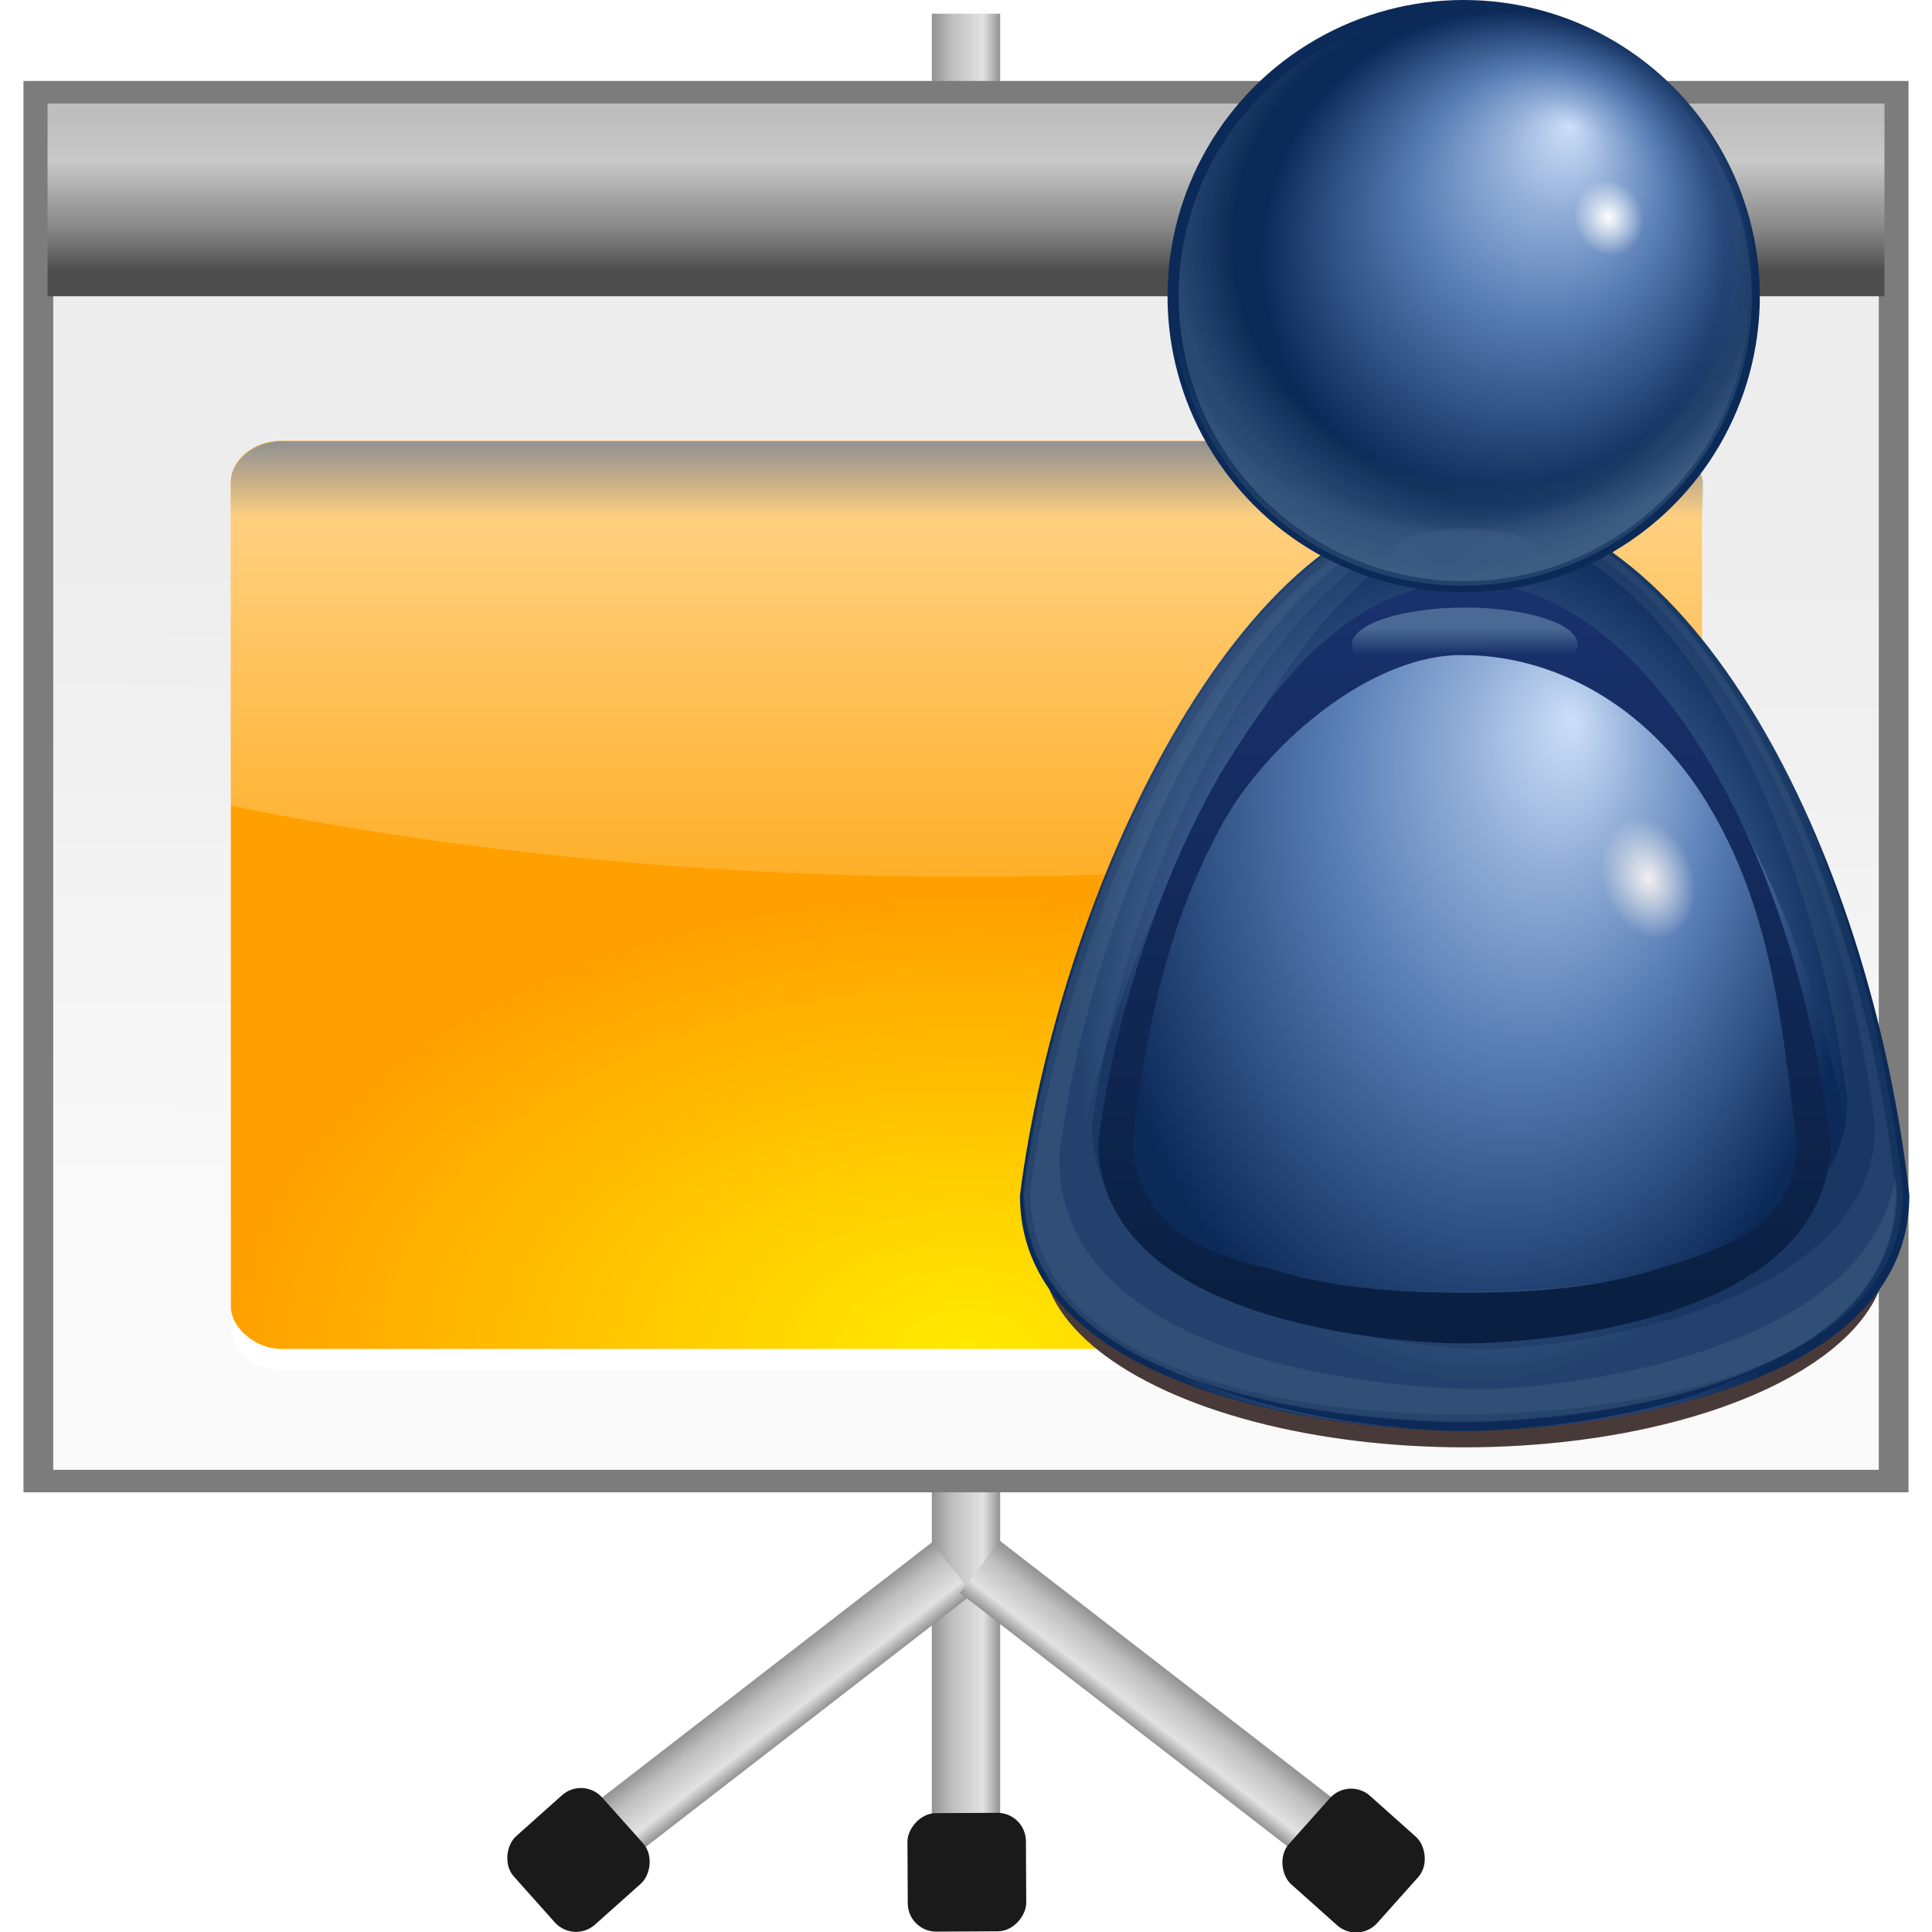 <svg height="128" viewBox="0 0 128 128" width="128" xmlns="http://www.w3.org/2000/svg" xmlns:xlink="http://www.w3.org/1999/xlink"><linearGradient id="a"><stop offset="0" stop-color="#929292"/><stop offset=".291" stop-color="#bebebe"/><stop offset=".75" stop-color="#e2e2e2"/><stop offset="1" stop-color="#929292"/></linearGradient><linearGradient id="b" gradientTransform="matrix(1 0 0 1.015 0 -1.453)" gradientUnits="userSpaceOnUse" x1="57.376" x2="56.834" y1="38.148" y2="83.074"><stop offset="0" stop-color="#ededed"/><stop offset="1" stop-color="#fafafa"/></linearGradient><linearGradient id="c" gradientUnits="userSpaceOnUse" x1="60" x2="60" y1="-18" y2="-8"><stop offset="0" stop-color="#4d4d4d"/><stop offset=".273" stop-color="#858585"/><stop offset=".735" stop-color="#c9c9c9"/><stop offset="1" stop-color="#bebebe"/></linearGradient><linearGradient id="d" gradientUnits="userSpaceOnUse" x1="61.736" x2="66.264" xlink:href="#a" y1="60.801" y2="60.801"/><linearGradient id="e" gradientUnits="userSpaceOnUse" x1="40.195" x2="44.549" xlink:href="#a" y1="130.246" y2="130.246"/><linearGradient id="f" gradientUnits="userSpaceOnUse" x1="118.595" x2="122.949" xlink:href="#a" y1="29.053" y2="29.053"/><linearGradient id="g"><stop offset="0" stop-color="#fff"/><stop offset="1" stop-color="#fff" stop-opacity="0"/></linearGradient><linearGradient id="h" gradientUnits="userSpaceOnUse" x1="56" x2="56" xlink:href="#g" y1="32" y2="88.118"/><clipPath id="i"><path d="m18.188 56c-1.22 0-2.188.968-2.188 2.188v17.062c9.64 2.397 20.509 3.75 32 3.75s22.36-1.353 32-3.75v-17.062c0-1.22-.968-2.188-2.188-2.188z" filter="url(#j)"/></clipPath><filter id="j" height="1.295" width="1.106" x="-.053" y="-.147"><feGaussianBlur stdDeviation="1.413"/></filter><linearGradient id="k" gradientUnits="userSpaceOnUse" x1="52" x2="52" y1="64" y2="68"><stop offset="0"/><stop offset="1" stop-opacity="0"/></linearGradient><filter id="l"><feGaussianBlur stdDeviation="1.126"/></filter><radialGradient id="m" cx="48" cy="112" gradientTransform="matrix(.908 0 0 .684 44.461 7.669)" gradientUnits="userSpaceOnUse" r="32"><stop offset="0" stop-color="#ffea00"/><stop offset="1" stop-color="#ffa000"/></radialGradient><filter id="n" height="1.322" width="1.107" x="-.054" y="-.161"><feGaussianBlur stdDeviation="1.872"/></filter><radialGradient id="o" cx="65.092" cy="72.806" fx="74.383" fy="63.986" gradientTransform="matrix(.886 -0 0 1.235 7.386 -16.106)" gradientUnits="userSpaceOnUse" r="37.246" xlink:href="#p"/><linearGradient id="p"><stop offset="0" stop-color="#cddff9"/><stop offset=".227" stop-color="#92aed7"/><stop offset=".5" stop-color="#587eb5"/><stop offset="1" stop-color="#0c2a58"/></linearGradient><radialGradient id="q" cx="64.195" cy="79.678" gradientTransform="matrix(.859 -0 0 1.254 -118.099 -11.053)" gradientUnits="userSpaceOnUse" r="37.246" xlink:href="#p"/><clipPath id="r"><path d="m-99.715 102.633c0 18.646 29.363 20.996 36.721 20.996h.007c7.344 0 36.764-2.35 36.764-20.996-3.333-31.319-18.375-61.789-36.775-61.789-18.557 0-33.58 35.274-36.718 61.789z"/></clipPath><filter id="s"><feGaussianBlur stdDeviation="2.999"/></filter><clipPath id="t"><path d="m212.537 102.633c0 18.646 29.363 20.996 36.721 20.996h.007c7.344 0 36.764-2.35 36.764-20.996-3.333-31.319-18.375-61.789-36.775-61.789-18.557 0-33.58 35.274-36.718 61.789z"/></clipPath><filter id="u"><feGaussianBlur stdDeviation=".976"/></filter><filter id="v"><feGaussianBlur stdDeviation="1.952"/></filter><filter id="w"><feGaussianBlur stdDeviation="1.158"/></filter><linearGradient id="x" gradientUnits="userSpaceOnUse" x1="75.631" x2="75.631" y1="115.035" y2="36.603"><stop offset="0" stop-color="#0a2042"/><stop offset="1" stop-color="#1b3473"/></linearGradient><filter id="y"><feGaussianBlur stdDeviation="1.191"/></filter><radialGradient id="z" cx="62.595" cy="33.484" fx="68.873" fy="20.031" gradientUnits="userSpaceOnUse" r="25.032" xlink:href="#p"/><radialGradient id="A" cx="76.612" cy="25.895" gradientUnits="userSpaceOnUse" r="3.891" xlink:href="#g"/><radialGradient id="B" cx="59.612" cy="32.668" gradientTransform="matrix(1.073 0 0 1.002 -3.089 -.946)" gradientUnits="userSpaceOnUse" r="29.959"><stop offset="0" stop-color="#fff" stop-opacity="0"/><stop offset=".5" stop-color="#f2efef" stop-opacity="0"/><stop offset=".815" stop-color="#d2fc84" stop-opacity="0"/><stop offset=".898" stop-color="#b9d7f0" stop-opacity=".498"/><stop offset="1" stop-color="#b5e5ec"/></radialGradient><clipPath id="C"><circle cx="58.041" cy="37.279" r="29.959"/></clipPath><filter id="D"><feGaussianBlur stdDeviation="1.309"/></filter><radialGradient id="E" cx="55.369" cy="36.077" fx="54.839" fy="18.271" gradientTransform="matrix(1.073 0 0 1.002 -3.089 -.946)" gradientUnits="userSpaceOnUse" r="29.959"><stop offset="0" stop-color="#fff" stop-opacity="0"/><stop offset=".5" stop-color="#f2efef" stop-opacity="0"/><stop offset=".867" stop-color="#193767" stop-opacity="0"/><stop offset=".918" stop-color="#b9d7f0" stop-opacity=".498"/><stop offset="1" stop-color="#b5e5ec"/></radialGradient><radialGradient id="F" cx="78.625" cy="73.795" gradientTransform="matrix(1 0 0 1.455 0 -33.543)" gradientUnits="userSpaceOnUse" r="2.952"><stop offset="0" stop-color="#f3f0f0"/><stop offset="1" stop-color="#f3f0f0" stop-opacity="0"/></radialGradient><filter id="G"><feGaussianBlur stdDeviation=".106"/></filter><linearGradient id="H" gradientTransform="matrix(1.124 0 0 1.18 -6.864 .872)" gradientUnits="userSpaceOnUse" x1="63.062" x2="63.061" y1="48.772" y2="46.803"><stop offset="0" stop-color="#183069"/><stop offset="1" stop-color="#b4dfeb"/></linearGradient><filter id="I" height="1.338" width="1.098" x="-.049" y="-.169"><feGaussianBlur stdDeviation=".381"/></filter><linearGradient id="J" gradientUnits="userSpaceOnUse" x1="63.061" x2="63.061" y1="49.137" y2="46.289"><stop offset="0" stop-color="#3a5787"/><stop offset="1" stop-color="#a0c3d8"/></linearGradient><filter id="K" height="1.543" width="1.175" x="-.088" y="-.271"><feGaussianBlur stdDeviation=".607"/></filter><path d="m61.736.907h4.527v119.788h-4.527z" fill="url(#d)"/><rect fill="#1a1a1a" height="7.849" ry="1.884" transform="matrix(-1 .005 .005 1 0 0)" width="7.849" x="-67.358" y="120.433"/><path d="m118.595 13.671h4.354v30.763h-4.354z" fill="url(#f)" transform="matrix(.612 .791 -.791 .612 -.011 0)"/><rect fill="#1a1a1a" height="7.849" ry="1.884" transform="matrix(.666 .746 -.746 .666 -.011 0)" width="7.849" x="113.526" y="49.541"/><path d="m40.195 114.865h4.354v30.763h-4.354z" fill="url(#e)" transform="matrix(-.612 .791 .791 .612 0 0)"/><rect fill="#1a1a1a" height="7.849" ry="1.884" transform="matrix(-.666 .746 .746 .666 0 0)" width="7.849" x="28.305" y="145.061"/><path d="m1.556 5.364h124.888v93.505h-124.888z" fill="#7c7c7c"/><path d="m3.527 19.301h120.947v78.079h-120.947z" fill="url(#b)"/><path d="m3.15-19.626h121.7v12.766h-121.7z" fill="url(#c)" transform="scale(1 -1)"/><g transform="matrix(1.678 0 0 1.375 -83.681 -26.459)"><rect fill="url(#m)" height="43.753" rx="1.998" ry="2.007" width="58.093" x="58.984" y="40.484"/><rect fill="url(#k)" filter="url(#l)" height="32" rx="2.202" transform="matrix(.908 0 0 .912 44.461 -17.853)" width="64" x="16" y="64"/><path clip-path="url(#i)" d="m18.188 56c-1.22 0-2.188.968-2.188 2.188v17.062c9.64 2.397 20.509 3.75 32 3.75s22.36-1.353 32-3.75v-17.062c0-1.22-.968-2.188-2.188-2.188z" fill="url(#h)" filter="url(#j)" transform="matrix(.908 0 0 .912 44.461 -10.561)"/><path d="m59.001 82.333v.912c0 1.112.878 1.994 1.986 1.994h54.121c1.107 0 1.986-.882 1.986-1.994v-.912c0 1.112-.878 1.994-1.986 1.994h-54.121c-1.107 0-1.986-.882-1.986-1.994z" fill="#fff"/></g><g transform="matrix(.776 0 0 .776 47.374 -1.166)"><ellipse cx="63.866" cy="108.411" fill="#493a3a" filter="url(#n)" rx="41.862" ry="13.954" transform="matrix(.861 0 0 1.181 8.993 -19.441)"/><g fill-rule="evenodd"><path d="m26.031 103.546c0 17.887 30.299 20.141 37.892 20.141h.007c7.579 0 37.936-2.254 37.936-20.141-3.44-30.043-18.96-59.273-37.947-59.273-19.149 0-34.65 33.838-37.888 59.273z" fill="url(#o)"/><path clip-path="url(#r)" d="m-63 36.344c-19.566 0-35.41 37.2-38.719 65.156 0 18.431 27.206 21.75 37 22.094-8.487-.34-31-3.265-31-18.688 2.797-23.633 16.179-55.062 32.719-55.062 16.4 0 29.81 27.148 32.781 55.062 0 15.44-22.602 18.353-31.062 18.688 9.788-.344 37.062-3.663 37.062-22.094-3.515-33.021-19.381-65.156-38.781-65.156z" fill="url(#q)" filter="url(#s)" transform="matrix(1.032 0 0 .959 129.028 5.093)"/><g clip-path="url(#t)" transform="matrix(1.032 0 0 .959 -193.234 4.997)"><path d="m197.935 41.257c-19.099 0-34.345 35.892-37.575 63.181 0 19.19 29.795 21.181 37.368 21.181h.031c7.559 0 37.09-1.991 37.09-21.181-3.431-32.233-17.977-63.181-36.914-63.181zm2.094 2.156c14.86.568 27.52 25.914 30.664 52.649 0 16.018-24.562 17.618-30.871 17.618-6.321 0-31.118 1.342-31.118-14.675 2.695-22.777 15.384-55.592 31.325-55.592z" fill="#eafafe" filter="url(#u)" opacity=".257" transform="matrix(.968 0 0 .968 57.598 1.287)"/><path d="m198.967 41.36c-19.099 0-34.862 35.789-38.091 63.077 0 19.19 29.175 20.561 36.749 20.561h.031c7.559 0 37.812-1.371 37.812-20.561-3.431-32.233-17.564-63.077-36.501-63.077zm.936.962c15.754 1.001 29.934 27.818 33.159 56.147 0 16.979-26.781 20.51-33.469 20.51-6.7 0-33.437-3.532-33.438-20.51 2.857-24.144 16.85-56.147 33.747-56.147z" fill="#bdf2f8" filter="url(#v)" opacity=".235" transform="matrix(.968 0 0 .968 57.598 1.287)"/><path d="m197.625 41.36c-19.099 0-34.139 35.789-37.368 63.077 0 19.19 29.795 21.284 37.368 21.284h.031c7.559 0 37.296-2.094 37.296-21.284-.046-.436-.105-.876-.156-1.312-2.213 16.126-28.061 19.447-35.077 19.527-7.017.08-36.961-2.021-36.338-21.714 2.994-25.297 17.734-58.245 35.307-59.515-.351-.022-.709-.062-1.062-.062z" fill="#e4feff" fill-opacity=".797" filter="url(#w)" opacity=".288" transform="matrix(.968 0 0 .968 57.598 1.287)"/></g><path d="m64 45.281c-5.384.331-9.668 2.877-13.219 6.406s-6.357 8.044-8.781 12.344c-5.652 10.603-9.57 23.942-10.938 35.5.003.01.003.021 0 .031l-.031.062v.031.062c0 4.389 1.783 7.963 4.469 10.625 2.686 2.663 6.264 4.483 9.938 5.781 7.348 2.596 15.249 3.094 18.562 3.094h.031c3.307 0 11.236-.498 18.594-3.094 3.679-1.298 7.246-3.119 9.938-5.781 2.69-2.662 4.469-6.235 4.469-10.625v-.062-.031l-.031-.062c-.003-.01-.003-.021 0-.031-1.448-13.6-5.413-26.979-11.094-37.094-5.681-10.115-13.19-17.156-21.906-17.156zm-.75 7.165c.251-.011.501 0 .75 0 7.954-0 16.548 4.745 21.969 14.397 5.408 9.629 6.619 19.771 8.031 32.969.004.034-.001.056 0 .062-.066 3.882-1.58 6.396-3.875 8.188s-5.351 2.869-8.5 3.875c-6.818 2.405-14.617 2.344-17.594 2.344-.006 0-.025 0-.031 0-2.979 0-10.762.051-17.562-2.344-.01-.002-.021.002-.031 0-3.38-.791-6.311-1.95-8.469-3.844-2.164-1.9-3.556-4.553-3.875-8.25 1.326-11.134 3.175-21.679 8.594-31.844 4.108-7.388 12.807-15.215 20.594-15.554z" fill="url(#x)" filter="url(#y)" transform="matrix(.947 0 0 .88 3.326 11.287)"/></g><circle cx="58.041" cy="37.279" fill="url(#z)" r="29.959" transform="matrix(.844 0 0 .844 14.928 -4.676)"/><circle cx="76.612" cy="25.895" fill="url(#A)" r="3.891" transform="matrix(.714 -.254 .282 .795 14.277 18.949)"/><path clip-path="url(#C)" d="m86.876 37.279a28.835 28.835 0 0 1 -17.874 26.67 28.835 28.835 0 0 1 -31.462-6.394 28.835 28.835 0 0 1 -6.046-31.531 28.835 28.835 0 0 1 26.866-17.578l-.319 28.833z" fill="url(#B)" filter="url(#D)" opacity=".407" transform="matrix(.844 0 0 .844 14.928 -4.676)"/><circle clip-path="url(#C)" cx="58.041" cy="37.279" fill="url(#E)" filter="url(#D)" opacity=".354" r="29.284" transform="matrix(.844 0 0 .844 14.817 -4.676)"/><ellipse cx="78.625" cy="73.795" fill="url(#F)" filter="url(#G)" rx="2.952" ry="4.294" transform="matrix(1.268 -.337 .362 1.179 -46.763 15.957)"/><path d="m64.031 54.375c-5.163 0-9.344 1.409-9.344 3.156 0 .874 1.057 1.677 2.75 2.25 1.908-1.396 4.269-1.619 6.812-1.619 2.486 0 4.772.186 6.656 1.525 1.536-.564 2.5-1.329 2.5-2.156 0-1.747-4.212-3.156-9.375-3.156z" fill="url(#H)" filter="url(#I)" opacity=".569" transform="matrix(1.03 0 0 1 -1.948 -1)"/><ellipse cx="63.061" cy="48.034" fill="url(#J)" filter="url(#K)" opacity=".223" rx="8.319" ry="2.683" transform="matrix(.751 0 0 .788 16.665 10.872)"/></g></svg>